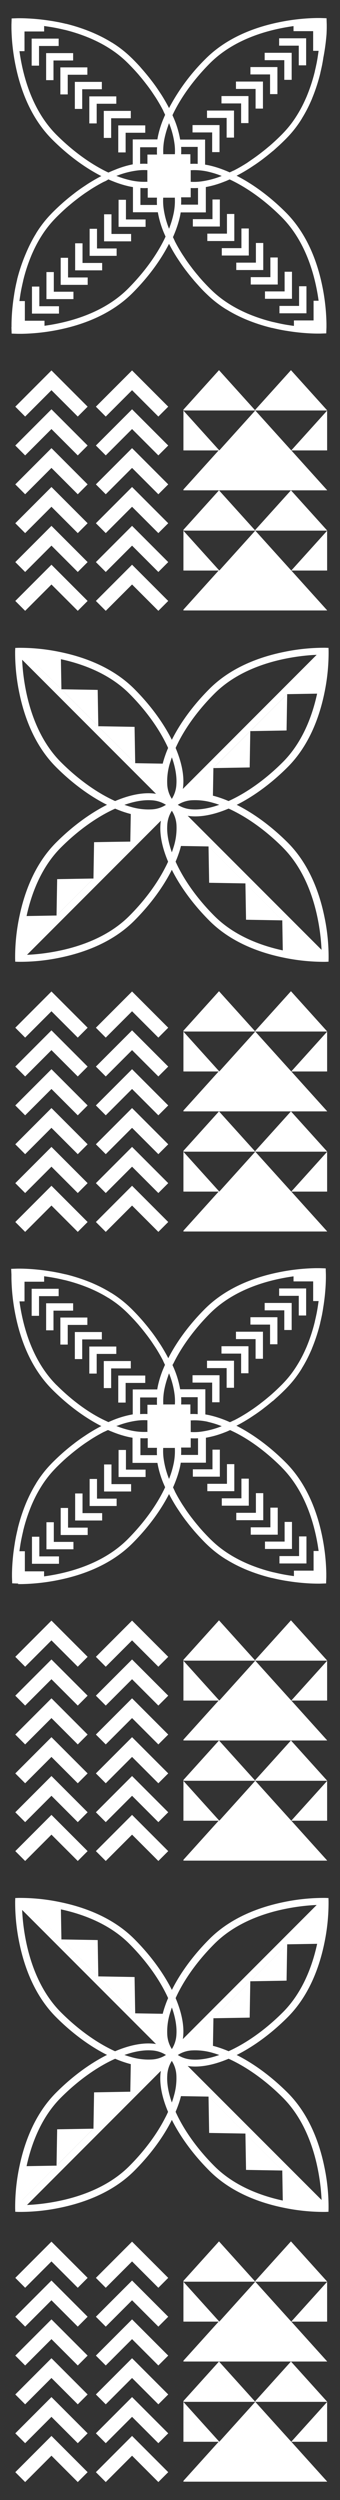 <svg id="Layer_1" data-name="Layer 1" xmlns="http://www.w3.org/2000/svg" viewBox="0 0 269.67 1979.1">
  <rect x="0" y="0" width="269.67" height="1979.1" fill="#333333" stroke="none"/>
  <defs>
    <style>
      .cls-1 {
        fill: #FFFFFF;
      }
    </style>
  </defs>
  <g>
    <polygon class="cls-1" points="76.06 1803.22 83.87 1811.04 104.74 1790.18 125.6 1811.04 133.42 1803.22 104.74 1774.55 76.06 1803.22"/>
    <polygon class="cls-1" points="76.06 1833.98 83.88 1841.8 104.74 1820.94 125.6 1841.8 133.42 1833.98 104.74 1805.31 76.06 1833.98"/>
    <polygon class="cls-1" points="76.06 1864.75 83.88 1872.56 104.74 1851.7 125.6 1872.56 133.42 1864.75 104.74 1836.07 76.06 1864.75"/>
    <polygon class="cls-1" points="76.06 1895.51 83.88 1903.32 104.74 1882.46 125.6 1903.32 133.42 1895.51 104.74 1866.83 76.06 1895.51"/>
    <polygon class="cls-1" points="76.06 1926.27 83.88 1934.08 104.74 1913.22 125.6 1934.08 133.42 1926.27 104.74 1897.59 76.06 1926.27"/>
    <polygon class="cls-1" points="12.14 1803.22 19.95 1811.04 40.81 1790.18 61.68 1811.04 69.5 1803.22 40.81 1774.55 12.14 1803.22"/>
    <polygon class="cls-1" points="12.14 1833.98 19.95 1841.8 40.81 1820.94 61.68 1841.8 69.49 1833.98 40.81 1805.31 12.14 1833.98"/>
    <polygon class="cls-1" points="12.14 1864.75 19.95 1872.56 40.82 1851.7 61.68 1872.56 69.49 1864.75 40.82 1836.07 12.14 1864.75"/>
    <polygon class="cls-1" points="12.14 1895.51 19.95 1903.32 40.81 1882.46 61.68 1903.32 69.49 1895.51 40.81 1866.83 12.14 1895.51"/>
    <polygon class="cls-1" points="12.14 1926.27 19.95 1934.08 40.81 1913.22 61.68 1934.08 69.49 1926.27 40.81 1897.59 12.14 1926.27"/>
    <polygon class="cls-1" points="76.06 1957.03 83.88 1964.85 104.74 1943.98 125.6 1964.85 133.42 1957.03 104.74 1928.35 76.06 1957.03"/>
    <polygon class="cls-1" points="12.14 1957.03 19.95 1964.85 40.81 1943.98 61.68 1964.85 69.49 1957.03 40.81 1928.35 12.14 1957.03"/>
    <polygon class="cls-1" points="173.96 1837.84 173.7 1837.54 173.68 1837.57 159.54 1821.91 145.49 1806.34 145.49 1837.85 173.42 1837.85 159.3 1853.49 145.49 1868.79 145.49 1869.44 173.7 1869.44 202.47 1869.44 230.77 1869.44 259.45 1869.44 259.45 1869.32 245.17 1853.49 231.06 1837.85 259.45 1837.85 259.45 1806.35 245.41 1821.91 231.03 1837.84 230.77 1837.54 230.75 1837.57 216.61 1821.91 202.47 1806.24 188.33 1821.91 173.96 1837.84"/>
    <polygon class="cls-1" points="230.77 1774.34 216.37 1790.29 202.47 1805.69 202.47 1806.22 188.1 1790.29 173.7 1774.34 159.3 1790.29 145.49 1805.59 145.49 1806.24 173.7 1806.24 202.47 1806.24 230.77 1806.24 259.45 1806.24 259.45 1806.11 245.17 1790.29 230.77 1774.34"/>
    <polygon class="cls-1" points="173.96 1932.94 173.7 1932.65 173.68 1932.67 159.54 1917.02 145.49 1901.44 145.49 1932.96 173.42 1932.96 159.3 1948.6 145.49 1963.9 145.49 1964.55 173.7 1964.55 202.47 1964.55 230.77 1964.55 259.45 1964.55 259.45 1964.42 245.17 1948.6 231.06 1932.96 259.45 1932.96 259.45 1901.45 245.41 1917.02 231.03 1932.94 230.77 1932.65 230.75 1932.67 216.61 1917.02 202.47 1901.35 188.33 1917.02 173.96 1932.94"/>
    <polygon class="cls-1" points="202.47 1900.79 202.47 1901.32 188.1 1885.39 173.7 1869.44 159.3 1885.39 145.49 1900.69 145.49 1901.35 173.7 1901.35 202.47 1901.35 230.77 1901.35 259.45 1901.35 259.45 1901.22 245.17 1885.39 230.77 1869.44 216.37 1885.39 202.47 1900.79"/>
    <polygon class="cls-1" points="198.52 1568.42 212.9 1568.18 227.29 1567.93 227.53 1553.55 227.78 1539.16 213.15 1553.79 198.52 1568.42"/>
    <polygon class="cls-1" points="169.26 1597.68 183.64 1597.44 198.03 1597.19 198.27 1582.81 198.52 1568.42 183.89 1583.05 169.26 1597.68"/>
    <polygon class="cls-1" points="74.11 1685.11 59.72 1685.36 45.34 1685.6 45.09 1699.99 44.85 1714.37 59.48 1699.74 74.11 1685.11"/>
    <path class="cls-1" d="M228.15,1656.66c-13.05-13-27.07-23.2-40.44-29.88.28-.13.57-.27.86-.43,13.11-6.71,26.82-16.71,39.58-29.48,17.31-17.33,25.35-40.28,29.14-58.81a156.19,156.19,0,0,0,3.3-33l-.07-2.54-2.56-.09a157.49,157.49,0,0,0-32.94,3.31c-18.53,3.8-41.48,11.83-58.81,29.14-13,13-23.2,27-29.89,40.41-.15-.27-.27-.56-.42-.83-6.71-13.11-16.72-26.83-29.48-39.58-17.34-17.32-40.28-25.34-58.83-29.14a155.25,155.25,0,0,0-32.93-3.3l-2.54.08-.09,2.55a157,157,0,0,0,3.3,32.93c3.79,18.55,11.83,41.48,29.15,58.82,13,13,27.06,23.21,40.43,29.9-.28.12-.58.27-.86.42-13.1,6.7-26.82,16.71-39.57,29.47-17.32,17.34-25.34,40.28-29.15,58.82a156.19,156.19,0,0,0-3.3,32.93l.09,2.55,2.54.08a155,155,0,0,0,32.94-3.29c18.54-3.81,41.48-11.83,58.82-29.15,13-13,23.2-27,29.9-40.41.14.27.27.56.41.83,6.71,13.11,16.72,26.83,29.48,39.58,17.34,17.32,40.27,25.36,58.81,29.14a156.72,156.72,0,0,0,32.94,3.31l2.56-.09.07-2.54a154.24,154.24,0,0,0-3.31-32.94C253.5,1696.94,245.47,1674,228.15,1656.66Zm26.9-144.77h0l-12.64,12.64-14.63,14.63,14.38-.24,9.39-.16c-3.79,17.6-11.59,38.62-27.25,54.26-14,14-29.12,24.51-43,30.78-1.88-.83-3.74-1.53-5.58-2.19-2.32-.82-4.58-1.52-6.82-2.08l.13-7.46.25-14.39-20.4,20.39h0l106.19-106.18Zm-81.13,114.89h0c-7.85,2.77-15.1,4-21.16,3.63a23.42,23.42,0,0,1-11.53-3.49h0a1.15,1.15,0,0,1-.2-.14,22.76,22.76,0,0,1,11.75-3.65,49.26,49.26,0,0,1,16.06,2C170.48,1625.6,172.19,1626.15,173.92,1626.78ZM141.57,1577c6.42-12.54,16.11-25.83,28.5-38.22,16.17-16.2,38.1-24,56.05-27.64a163,163,0,0,1,22.61-3l2.45-.12L145,1614.22a33.44,33.44,0,0,0,.38-3.53c.52-8.58-1.67-18.48-6.1-28.94C140,1580.2,140.75,1578.59,141.57,1577Zm-5.25,12.15s0,0,0,0c2.78,7.87,4,15.12,3.62,21.17a23.38,23.38,0,0,1-3.48,11.53,1.18,1.18,0,0,1-.17.22,23.23,23.23,0,0,1-3.64-11.74,49,49,0,0,1,2-16.07C135.15,1592.6,135.7,1590.89,136.32,1589.15ZM21.43,1508l12.65,12.64,14.63,14.63-.25-14.38-.16-9.4c17.62,3.8,38.62,11.59,54.27,27.26,14,14,24.5,29.14,30.78,43q-1.24,2.82-2.2,5.59c-.83,2.32-1.52,4.58-2.09,6.82l-7.44-.12-14.39-.24,20.39,20.39h0L21.43,1508Zm110.21,118.74a22.93,22.93,0,0,1-11.74,3.63,48.9,48.9,0,0,1-16.06-2c-1.69-.45-3.4-1-5.14-1.62,0,0,0,0,0,0,7.87-2.77,15.11-4,21.17-3.62a23.35,23.35,0,0,1,11.53,3.48h0A1.73,1.73,0,0,1,131.64,1626.77ZM48.33,1593c-16.19-16.18-24-38.1-27.65-56a164.7,164.7,0,0,1-3-22.61c-.05-.88-.09-1.68-.12-2.45l106.17,106.16a33.13,33.13,0,0,0-3.53-.39c-8.59-.52-18.46,1.67-28.93,6.12-1.57-.72-3.17-1.48-4.77-2.31C74,1615.09,60.72,1605.4,48.33,1593ZM17.58,1741.64,30.22,1729l14.63-14.63-14.39.25-9.39.16c3.8-17.61,11.59-38.62,27.26-54.26,14-14,29.13-24.52,43-30.77,1.89.81,3.74,1.53,5.58,2.18,2.33.81,4.59,1.51,6.82,2.09l-.13,7.45-.25,14.38L89,1656.1l-14.38.25-.25,14.38-.24,14.38,14.63-14.63,14.62-14.62h0l-85.78,85.78ZM131,1676.54c-6.39,12.53-16.08,25.82-28.46,38.21-16.18,16.2-38.11,24-56.06,27.64a160.26,160.26,0,0,1-22.6,3l-2.47.13h0l106.18-106.19h0a31.41,31.41,0,0,0-.39,3.54c-.52,8.59,1.67,18.46,6.1,28.92C132.63,1673.35,131.85,1674.94,131,1676.54Zm5.27-12.19c-2.77-7.87-4-15.12-3.62-21.17a23.15,23.15,0,0,1,3.48-11.53h0a.66.66,0,0,1,.15-.19,23.06,23.06,0,0,1,3.63,11.73,49.5,49.5,0,0,1-2,16.06C137.47,1660.91,136.93,1662.61,136.3,1664.35Zm114.9,81.16-12.65-12.65-14.63-14.63.24,14.39.16,9.39c-17.6-3.79-38.62-11.61-54.25-27.26-14-14-24.52-29.13-30.77-43,.81-1.87,1.53-3.74,2.18-5.58a67.79,67.79,0,0,0,2.07-6.83l7.46.13,14.38.24,85.81,85.81ZM148.86,1635.45h0a33.9,33.9,0,0,0,3.54.4c8.59.51,18.46-1.68,28.92-6.11q2.37,1.07,4.77,2.3c12.52,6.4,25.83,16.08,38.21,28.47,16.2,16.17,24,38.1,27.64,56a162.89,162.89,0,0,1,3,22.62q.08,1.3.12,2.43h0Z"/>
    <polygon class="cls-1" points="194.66 1688.97 194.9 1703.36 195.15 1717.74 209.53 1717.99 223.92 1718.23 209.29 1703.6 194.66 1688.97"/>
    <polygon class="cls-1" points="165.4 1659.71 165.64 1674.1 165.89 1688.48 180.27 1688.73 194.66 1688.97 180.03 1674.34 165.4 1659.71"/>
    <polygon class="cls-1" points="77.97 1564.56 77.72 1550.18 77.48 1535.79 63.09 1535.55 48.71 1535.3 63.34 1549.93 77.97 1564.56"/>
    <polygon class="cls-1" points="107.23 1593.82 106.98 1579.44 106.73 1565.05 92.35 1564.81 77.97 1564.56 92.6 1579.19 107.23 1593.82"/>
    <polygon class="cls-1" points="104.74 1282.91 76.06 1311.58 83.87 1319.4 104.74 1298.54 125.6 1319.4 133.42 1311.58 104.74 1282.91"/>
    <polygon class="cls-1" points="104.74 1313.67 76.06 1342.34 83.88 1350.16 104.74 1329.3 125.6 1350.16 133.42 1342.34 104.74 1313.67"/>
    <polygon class="cls-1" points="104.74 1344.43 76.06 1373.11 83.88 1380.92 104.74 1360.06 125.6 1380.92 133.42 1373.11 104.74 1344.43"/>
    <polygon class="cls-1" points="104.74 1375.19 76.06 1403.86 83.88 1411.68 104.74 1390.82 125.6 1411.68 133.42 1403.86 104.74 1375.19"/>
    <polygon class="cls-1" points="104.74 1405.95 76.06 1434.63 83.88 1442.44 104.74 1421.58 125.6 1442.44 133.42 1434.63 104.74 1405.95"/>
    <polygon class="cls-1" points="40.81 1282.91 12.14 1311.58 19.95 1319.4 40.81 1298.54 61.68 1319.4 69.5 1311.58 40.81 1282.91"/>
    <polygon class="cls-1" points="40.81 1313.67 12.14 1342.34 19.95 1350.16 40.81 1329.3 61.68 1350.16 69.49 1342.34 40.81 1313.67"/>
    <polygon class="cls-1" points="40.82 1344.43 12.14 1373.11 19.95 1380.92 40.82 1360.06 61.68 1380.92 69.49 1373.11 40.82 1344.43"/>
    <polygon class="cls-1" points="40.81 1375.19 12.14 1403.87 19.95 1411.68 40.81 1390.82 61.68 1411.68 69.49 1403.87 40.81 1375.19"/>
    <polygon class="cls-1" points="40.81 1405.95 12.14 1434.63 19.95 1442.44 40.81 1421.58 61.68 1442.44 69.49 1434.63 40.81 1405.95"/>
    <polygon class="cls-1" points="76.06 1465.39 83.88 1473.2 104.74 1452.34 125.6 1473.2 133.42 1465.39 104.74 1436.71 76.06 1465.39"/>
    <polygon class="cls-1" points="12.14 1465.39 19.95 1473.2 40.81 1452.34 61.68 1473.2 69.49 1465.39 40.81 1436.71 12.14 1465.39"/>
    <polygon class="cls-1" points="173.96 1346.2 173.7 1345.9 173.68 1345.92 159.54 1330.27 145.49 1314.7 145.49 1346.21 173.42 1346.21 159.3 1361.85 145.49 1377.15 145.49 1377.8 173.7 1377.8 202.47 1377.8 230.77 1377.8 259.45 1377.8 259.45 1377.67 245.17 1361.85 231.06 1346.21 259.45 1346.21 259.45 1314.71 245.41 1330.27 231.03 1346.2 230.77 1345.9 230.75 1345.92 216.61 1330.27 202.47 1314.6 188.33 1330.27 173.96 1346.2"/>
    <polygon class="cls-1" points="259.45 1314.6 259.45 1314.47 245.17 1298.65 230.77 1282.7 216.37 1298.65 202.47 1314.05 202.47 1314.58 188.1 1298.65 173.7 1282.7 159.3 1298.65 145.49 1313.95 145.49 1314.6 173.7 1314.6 202.47 1314.6 230.77 1314.6 259.45 1314.6"/>
    <polygon class="cls-1" points="173.96 1441.3 173.7 1441.01 173.68 1441.03 159.54 1425.38 145.49 1409.8 145.49 1441.32 173.42 1441.32 159.3 1456.96 145.49 1472.26 145.49 1472.91 173.7 1472.91 202.47 1472.91 230.77 1472.91 259.45 1472.91 259.45 1472.78 245.17 1456.96 231.06 1441.32 259.45 1441.32 259.45 1409.81 245.41 1425.38 231.03 1441.3 230.77 1441.01 230.75 1441.03 216.61 1425.38 202.47 1409.7 188.33 1425.38 173.96 1441.3"/>
    <polygon class="cls-1" points="202.47 1409.15 202.47 1409.68 188.1 1393.76 173.7 1377.8 159.3 1393.76 145.49 1409.05 145.49 1409.7 173.7 1409.7 202.47 1409.7 230.77 1409.7 259.45 1409.7 259.45 1409.58 245.17 1393.76 230.77 1377.8 216.37 1393.76 202.47 1409.15"/>
    <polygon class="cls-1" points="125.81 1097.25 125.81 1097.25 125.81 1097.24 125.81 1097.25"/>
    <path class="cls-1" d="M242.38,1079h0Z"/>
    <polygon class="cls-1" points="214.2 1064.15 220.03 1064.15 220.03 1042.74 198.63 1042.74 198.63 1048.58 214.2 1048.58 214.2 1064.15"/>
    <polygon class="cls-1" points="202.72 1075.63 208.55 1075.63 208.55 1054.22 187.15 1054.22 187.15 1060.06 202.72 1060.06 202.72 1075.63"/>
    <polygon class="cls-1" points="191.24 1087.11 197.07 1087.11 197.07 1065.71 175.67 1065.7 175.67 1071.54 191.24 1071.54 191.24 1087.11"/>
    <polygon class="cls-1" points="179.76 1098.59 185.59 1098.59 185.59 1077.18 164.19 1077.18 164.19 1083.02 179.76 1083.02 179.76 1098.59"/>
    <polygon class="cls-1" points="168.28 1110.07 174.11 1110.07 174.11 1088.66 152.71 1088.66 152.71 1094.5 168.28 1094.5 168.28 1110.07"/>
    <polygon class="cls-1" points="236.97 1041.38 242.81 1041.38 242.81 1019.97 221.4 1019.97 221.4 1025.81 236.97 1025.81 236.97 1041.38"/>
    <polygon class="cls-1" points="225.49 1052.86 231.33 1052.86 231.33 1031.45 209.92 1031.45 209.92 1037.29 225.49 1037.29 225.49 1052.86"/>
    <polygon class="cls-1" points="25.78 1178.84 25.78 1178.83 25.79 1178.83 25.78 1178.84"/>
    <path class="cls-1" d="M143.65,1146.14h0Z"/>
    <polygon class="cls-1" points="116.85 1119.36 116.86 1119.36 116.86 1119.36 116.85 1119.36"/>
    <polygon class="cls-1" points="25.74 1178.91 25.78 1178.84 25.78 1178.84 25.74 1178.91"/>
    <path class="cls-1" d="M20.22,1190.35v0h0Z"/>
    <polygon class="cls-1" points="69.54 1215.14 69.54 1209.31 53.97 1209.31 53.97 1193.74 48.13 1193.74 48.13 1215.14 69.54 1215.14"/>
    <polygon class="cls-1" points="81.02 1203.66 81.02 1197.83 65.45 1197.83 65.45 1182.26 59.61 1182.26 59.61 1203.66 81.02 1203.66"/>
    <polygon class="cls-1" points="92.5 1186.35 76.93 1186.35 76.93 1170.78 71.09 1170.78 71.09 1192.18 92.5 1192.18 92.5 1186.35"/>
    <polygon class="cls-1" points="103.98 1180.7 103.98 1174.87 88.41 1174.87 88.41 1159.3 82.57 1159.3 82.57 1180.7 103.98 1180.7"/>
    <polygon class="cls-1" points="115.46 1163.39 99.89 1163.39 99.89 1147.82 94.05 1147.82 94.05 1169.22 115.46 1169.22 115.46 1163.39"/>
    <polygon class="cls-1" points="46.77 1232.08 31.2 1232.08 31.19 1216.51 25.36 1216.51 25.36 1237.92 46.77 1237.92 46.77 1232.08"/>
    <polygon class="cls-1" points="58.25 1220.6 42.67 1220.6 42.67 1205.03 36.84 1205.03 36.84 1226.44 58.25 1226.44 58.25 1220.6"/>
    <path class="cls-1" d="M14.18,1254c.33,0,1.4,0,3.07,0a162,162,0,0,0,29.37-3.29h0c18.3-3.73,41.06-11.63,58.44-29,12.54-12.56,22.36-26,29-39,1.1,2.14,2.29,4.31,3.57,6.48.85,1.44,1.73,2.89,2.67,4.35v0l2.93,4.4v0c1.37,2,2.82,4,4.34,6l0,0,.34.41c1.71,2.27,3.51,4.49,5.4,6.7l.33.42,0,0,0,0,1.82,2.08,1.6,1.78h0q2.85,3.13,5.92,6.21l.28.28,0,0,1.61,1.54h0a88.25,88.25,0,0,0,8,6.71l0,0,.18.13h0c2,1.51,4.15,2.93,6.26,4.24l.11.07.08,0c1.4.87,2.81,1.7,4.25,2.49,3.16,1.76,6.34,3.31,9.54,4.72h0c.64.3,1.3.57,1.92.83a140.05,140.05,0,0,0,20.29,6.6l.14,0h.1c1.89.46,3.72.87,5.51,1.24h0l.69.14h.06l.54.11h0c1.48.29,2.95.55,4.39.79h.12a166.64,166.64,0,0,0,19.07,2.06c2.37.11,4.26.14,5.58.15h2l4.94-.16.07-2.31.09-2.61v0c0-.29,0-1.33,0-3a161.61,161.61,0,0,0-3.29-29.49h0c-3.73-18.29-11.63-41.05-29-58.43-12.56-12.54-26-22.37-39-29,2.14-1.09,4.33-2.27,6.51-3.58h0c1.44-.85,2.88-1.72,4.34-2.66l0,0,4.42-2.94h0c2-1.37,4-2.81,6-4.34h0l.42-.35c2.27-1.71,4.49-3.51,6.72-5.39l.42-.33.06,0,.06,0c.65-.59,1.34-1.18,2-1.81l1.78-1.59h0c2.11-1.91,4.17-3.89,6.21-5.94l.28-.28h0l0,0,1.53-1.6h0a87.47,87.47,0,0,0,6.72-8l0,0,.14-.21c1.5-2,2.92-4.14,4.23-6.26l.06-.09,0-.09c.87-1.4,1.71-2.81,2.5-4.25,1.77-3.16,3.31-6.36,4.71-9.54h0v0h0c.27-.59.56-1.23.82-1.91h0l0-.06h0a138.36,138.36,0,0,0,6.57-20.23l0-.11v-.09c.47-1.9.87-3.74,1.25-5.55h0l.15-.71v0h0a2.42,2.42,0,0,1,.09-.38v-.08l0-.06c.29-1.51.54-3,.77-4.43h0v-.12a164,164,0,0,0,2.06-19.06c.11-2.37.15-4.26.15-5.58,0-.66,0-1.17,0-1.53V1009l-.16-4.93-4.92-.16h0c-.29,0-1.32,0-3,0a160.8,160.8,0,0,0-29.48,3.3c-18.31,3.71-41.07,11.62-58.45,29-12.53,12.56-22.35,26-29,39-1.1-2.15-2.29-4.32-3.58-6.49-.84-1.43-1.72-2.88-2.66-4.34v0l-2.93-4.4,0,0c-1.37-2-2.81-4-4.34-6l0,0-.34-.41c-1.7-2.27-3.51-4.49-5.39-6.7l-.34-.42,0,0,0,0c-.59-.68-1.19-1.38-1.82-2.08l-1.59-1.78h0q-2.85-3.14-5.93-6.21l-.28-.28h0l-1.62-1.55h0a89.64,89.64,0,0,0-8-6.71l0,0-.18-.13h0c-2-1.51-4.15-2.93-6.26-4.24l-.09-.06-.09,0q-2.1-1.32-4.26-2.5c-3.15-1.76-6.34-3.31-9.53-4.71h0c-.64-.3-1.3-.57-1.92-.83h0a139.27,139.27,0,0,0-20.29-6.6l-.12,0h-.09c-1.9-.46-3.74-.86-5.54-1.24h0l-.69-.14h-.06l-.53-.11h-.05c-1.48-.29-2.94-.56-4.37-.79h-.13a166.74,166.74,0,0,0-19.06-2.06c-2.37-.11-4.27-.15-5.58-.15h-2l-4.94.16L9.08,1009v0c0,.29,0,1.32,0,3a161.7,161.7,0,0,0,3.29,29.49h0c3.73,18.29,11.64,41,29,58.43,12.56,12.54,26,22.37,39,29-2.15,1.1-4.32,2.29-6.49,3.57-1.43.85-2.88,1.73-4.35,2.67l0,0-4.37,2.91,0,0c-2,1.38-4,2.82-6,4.34l0,0-.4.34c-2.27,1.7-4.49,3.51-6.71,5.4l-.42.33,0,0,0,0-2.08,1.82-1.78,1.6h0q-3.12,2.85-6.2,5.92l-.28.28,0,0,0,0-1.52,1.6h0a86.64,86.64,0,0,0-6.71,8l0,0-.13.19c-1.51,2-2.93,4.13-4.24,6.25l-.07.11,0,.08q-1.31,2.1-2.49,4.24c-1.75,3.16-3.3,6.34-4.71,9.54h0v0l0,0h0c-.29.65-.56,1.3-.82,1.92a138.84,138.84,0,0,0-6.6,20.29l0,.11,0,.1c-.46,1.9-.87,3.74-1.25,5.54v0c-.05.23-.09.47-.14.7v0c0,.09-.06.28-.11.55h0v0h0c-.28,1.48-.55,3-.78,4.38v.14a164,164,0,0,0-2.06,19.06c-.11,2.37-.15,4.26-.15,5.58,0,.66,0,1.17,0,1.52v.41h0v0l.17,5,4.93.16Zm119.9-83.21-.27-.67a68.28,68.28,0,0,1-4.06-15.59v0a44,44,0,0,1-.32-8h0v-.19h0s0-.09,0-.13h9.12v-.25h.09c0,.18,0,.37.05.56v0a48.64,48.64,0,0,1-1.18,13.14,73.69,73.69,0,0,1-2.47,8.56C134.75,1169,134.42,1169.88,134.08,1170.74Zm89.26-9.27c16.33,16.34,24,38.17,27.62,55.93h0c.75,3.65,1.32,7.12,1.76,10.34h-4v15.57H233.13v4.32c-1.59-.22-3.21-.45-4.91-.73h0l-.05,0h0c-1.41-.23-2.86-.49-4.34-.78h0l-.54-.1h0l-.68-.14c-1.81-.38-3.63-.78-5.5-1.24l-.14,0h-.06a133.12,133.12,0,0,1-19.45-6.33h0c-.61-.25-1.22-.51-1.77-.76h0l0,0c-3.1-1.36-6.16-2.85-9.18-4.53h0c-1.4-.77-2.78-1.58-4.16-2.45l-.11-.06,0,0c-2-1.24-4-2.58-5.9-4l0,0-.14-.09a81.26,81.26,0,0,1-7.55-6.32l-1.57-1.49-.26-.26q-3-3-5.76-6l-1.58-1.77c-.58-.64-1.15-1.3-1.73-2l-.31-.39,0,0,0,0c-1.87-2.19-3.64-4.38-5.31-6.59l0,0-.33-.4q-2.19-2.88-4.17-5.74l-2.87-4.32c-.9-1.4-1.74-2.79-2.57-4.19-1.25-2.12-2.42-4.24-3.49-6.34v0l0,0-.12-.24,0-.08,0-.08c-.21-.42-.41-.81-.58-1.19v0l0,0c-.26-.54-.51-1.07-.76-1.61.42-.93.82-1.86,1.19-2.78h0c.17-.36.29-.7.4-1,.48-1.19.92-2.37,1.33-3.51v0l0,0,0,0a78.61,78.61,0,0,0,2.64-9.12h0c.23-1.06.41-2.11.58-3.15h19.93v-19.76a74.77,74.77,0,0,0,14.08-3.91h0l2.42-.94,0,0h0c.88-.38,1.79-.79,2.69-1.2.54.25,1.07.49,1.61.76h0C196.76,1138.77,210.53,1148.68,223.34,1161.47Zm-72.06-42.09h0l-.27,0v-7.63h-7.34v0h0a46.11,46.11,0,0,0,0-5.75H156.8v13.44A46.34,46.34,0,0,0,151.28,1119.38Zm13.44,6.1a75.68,75.68,0,0,1,8.55,2.48c.88.32,1.74.65,2.6,1l-.66.25a67.77,67.77,0,0,1-15.59,4.06h0a42.21,42.21,0,0,1-8,.32h-.34v-9.11H151v-.1h.16l.42,0A48.62,48.62,0,0,1,164.72,1125.48Zm-21.07,20.67c0-.1,0-.19,0-.29h7.61v-7.35h.06a44.27,44.27,0,0,0,5.75,0v13.2H143.61A46.16,46.16,0,0,0,143.65,1146.15Zm-6.1-66.89v0c6.37-13,16.26-26.75,29-39.56,16.34-16.33,38.17-24,55.94-27.61h0c3.65-.75,7.11-1.32,10.33-1.76v4h15.57v15.57h4.32c-.22,1.58-.45,3.19-.73,4.89l0,0v.06c-.22,1.43-.48,2.89-.76,4.36h0c0,.16-.08.34-.12.56h0c0,.23-.09.45-.13.68-.38,1.8-.78,3.63-1.24,5.5l0,.1v.06a133.18,133.18,0,0,1-6.33,19.49l0,0v0c-.21.55-.47,1.13-.74,1.72l0,0c-1.36,3.1-2.84,6.17-4.52,9.16v0c-.77,1.4-1.59,2.78-2.45,4.17l-.06.1,0,0c-1.24,2-2.58,4-4,5.93l0,0-.09.13a83.27,83.27,0,0,1-6.32,7.54h0l-1.51,1.58-.26.25c-2,2-4,3.93-6,5.75h0l-1.78,1.6-2,1.74-.39.31,0,0,0,0c-2.21,1.87-4.4,3.64-6.61,5.3l0,0-.39.33c-1.93,1.47-3.84,2.85-5.75,4.18l-4.32,2.87c-1.4.89-2.79,1.74-4.19,2.56l0,0c-2.09,1.25-4.21,2.4-6.32,3.47h0l-.28.13-.08,0-.08,0-1.23.62c-.56.27-1.1.51-1.64.76-.92-.41-1.85-.82-2.73-1.19h0c-.38-.17-.72-.3-1-.4h0c-1.19-.49-2.37-.92-3.51-1.33h0a83.55,83.55,0,0,0-9.13-2.64h0c-1.06-.23-2.11-.41-3.15-.59v-19.92H142.88a75.07,75.07,0,0,0-3.91-14.09h0c-.31-.81-.63-1.63-1-2.44h0c-.38-.91-.8-1.83-1.21-2.75C137,1080.33,137.28,1079.8,137.55,1079.26Zm-3.47,7.88c.09.23.19.45.27.68h0a67.77,67.77,0,0,1,4.06,15.59h0a42.31,42.31,0,0,1,.32,8v.19h0s0,.09,0,.14H129.6l0,.24h-.1a1,1,0,0,0,0-.17l0-.4h0a48.57,48.57,0,0,1,1.19-13.14h0a73.69,73.69,0,0,1,2.47-8.56C133.42,1088.86,133.75,1088,134.08,1087.14Zm-89.25,9.28c-16.34-16.34-24-38.17-27.63-55.93h0c-.75-3.65-1.32-7.12-1.76-10.34h4v-15.57H35v-4.32c1.58.22,3.2.45,4.91.73h0l.06,0h0q2.12.35,4.35.78h0l.52.1h0l.68.14c1.82.38,3.64.78,5.51,1.24l.11,0h.06a134.25,134.25,0,0,1,19.47,6.34h0c.62.25,1.23.5,1.77.76h0c3.09,1.36,6.15,2.85,9.17,4.52h0c1.4.77,2.78,1.58,4.17,2.45l.09,0,0,0c2,1.24,4,2.59,5.91,4l0,0,.14.09a84.24,84.24,0,0,1,7.55,6.32l1.56,1.49.26.26c2,2,3.91,4,5.76,6l1.58,1.77c.58.64,1.15,1.3,1.74,2l.31.39,0,0,0,0c1.87,2.19,3.64,4.38,5.3,6.59l0,0,.32.39c1.47,1.93,2.85,3.84,4.17,5.75l2.88,4.32q1.34,2.09,2.56,4.19c1.26,2.12,2.42,4.24,3.49,6.33v0l0,0,.12.26,0,.08,0,.07c.21.42.4.8.58,1.19v0l0,0c.27.53.51,1.06.76,1.6-.4.88-.79,1.76-1.16,2.66h0c-.18.4-.32.77-.43,1-.49,1.19-.92,2.36-1.33,3.5v0a77.29,77.29,0,0,0-2.63,9.15c-.23,1.06-.42,2.1-.59,3.14H105.28v19.75a75.8,75.8,0,0,0-14.08,3.92h0c-.81.31-1.63.63-2.45,1h0c-.92.38-1.84.78-2.76,1.19-.53-.24-1.06-.48-1.58-.75h0C71.41,1119.11,57.64,1109.21,44.83,1096.42ZM93,1128.67a68.15,68.15,0,0,1,15.59-4.06h0a44,44,0,0,1,8-.32h0c.11,0,.21,0,.32,0v9.12h.25v.1H117l-.41,0a49.08,49.08,0,0,1-13.14-1.19,74.12,74.12,0,0,1-8.55-2.47c-.88-.32-1.74-.65-2.61-1l.68-.27Zm23.92,9.84h0l.25,0v7.62h7.34v.05h0a48.12,48.12,0,0,0,0,5.75H111.37v-13.44A46.16,46.16,0,0,0,116.88,1138.51Zm7.63-26.78v0l0,.32h-7.61v7.34h-.06a48,48,0,0,0-5.74.05v-13.18h13.44A48.24,48.24,0,0,0,124.51,1111.73ZM16.13,1223.08v-.1q.34-2.13.78-4.35v0c0-.09.06-.27.11-.54h0c.05-.23.09-.46.14-.68.38-1.81.78-3.63,1.23-5.5l0-.1v-.06a132.06,132.06,0,0,1,6.34-19.49l0,0v0c.25-.61.5-1.22.75-1.77l0,0v0c1.36-3.1,2.85-6.16,4.53-9.17v0c.77-1.39,1.58-2.77,2.44-4.16l.08-.12v0c1.24-2,2.58-4,4-5.89l0,0,.1-.14a81.26,81.26,0,0,1,6.32-7.55l1.5-1.57.25-.26q3-3,6-5.76l1.76-1.58,2-1.73.4-.31,0,0,0,0c2.19-1.87,4.38-3.64,6.59-5.31l0,0,.4-.33c1.92-1.47,3.83-2.85,5.74-4.17l4.33-2.88c1.4-.9,2.79-1.74,4.18-2.57,2.13-1.25,4.25-2.41,6.34-3.49l0,0,.26-.13.07,0,.08,0c.41-.21.8-.4,1.19-.58h0l0,0c.55-.27,1.08-.51,1.62-.76.89.39,1.77.79,2.66,1.15h0l0,0,.07,0h0l.94.39h0c1.2.49,2.37.92,3.51,1.33h0a80.28,80.28,0,0,0,9.13,2.65h0c1.06.23,2.1.41,3.14.59v19.92h19.75a75.9,75.9,0,0,0,3.92,14.09h0c.31.81.63,1.63,1,2.44h0c.37.91.79,1.82,1.2,2.74-.25.53-.49,1.06-.76,1.6l0,.05,0,0c-6.35,13-16.25,26.75-29,39.56-16.34,16.33-38.17,24-55.93,27.62h0c-3.66.74-7.12,1.31-10.34,1.75v-4H19.71V1228H15.4C15.61,1226.41,15.85,1224.78,16.13,1223.08Z"/>
    <polygon class="cls-1" points="183.98 1237.25 183.97 1237.24 183.96 1237.24 183.98 1237.25"/>
    <path class="cls-1" d="M195.48,1242.8h0Z"/>
    <polygon class="cls-1" points="198.88 1214.9 220.28 1214.89 220.28 1193.49 214.45 1193.49 214.45 1209.06 198.88 1209.06 198.88 1214.9"/>
    <polygon class="cls-1" points="187.4 1203.41 208.8 1203.41 208.8 1182.01 202.97 1182.01 202.97 1197.58 187.4 1197.58 187.4 1203.41"/>
    <polygon class="cls-1" points="175.92 1191.93 197.32 1191.93 197.32 1170.53 191.49 1170.53 191.49 1186.1 175.92 1186.1 175.92 1191.93"/>
    <polygon class="cls-1" points="180.01 1174.62 164.44 1174.62 164.44 1180.45 185.84 1180.45 185.84 1159.05 180.01 1159.05 180.01 1174.62"/>
    <polygon class="cls-1" points="174.36 1147.57 168.53 1147.57 168.53 1163.14 152.96 1163.14 152.96 1168.97 174.36 1168.97 174.36 1147.57"/>
    <polygon class="cls-1" points="221.65 1237.67 243.06 1237.67 243.06 1216.26 237.22 1216.26 237.22 1231.83 221.65 1231.83 221.65 1237.67"/>
    <polygon class="cls-1" points="210.17 1226.19 231.57 1226.19 231.57 1204.78 225.74 1204.78 225.74 1220.35 210.17 1220.35 210.17 1226.19"/>
    <polygon class="cls-1" points="102.4 1137.23 102.39 1137.23 102.39 1137.23 102.4 1137.23"/>
    <polygon class="cls-1" points="84.19 1020.64 84.19 1020.64 84.2 1020.65 84.19 1020.64"/>
    <polygon class="cls-1" points="69.29 1042.99 47.88 1042.99 47.88 1064.4 53.72 1064.4 53.72 1048.83 69.29 1048.83 69.29 1042.99"/>
    <polygon class="cls-1" points="80.77 1054.47 59.36 1054.47 59.36 1075.88 65.2 1075.88 65.2 1060.31 80.77 1060.31 80.77 1054.47"/>
    <polygon class="cls-1" points="92.25 1065.95 70.84 1065.95 70.84 1087.36 76.68 1087.36 76.68 1071.79 92.25 1071.79 92.25 1065.95"/>
    <polygon class="cls-1" points="88.16 1083.27 103.73 1083.27 103.73 1077.43 82.32 1077.44 82.32 1098.84 88.16 1098.84 88.16 1083.27"/>
    <polygon class="cls-1" points="93.8 1110.32 99.64 1110.32 99.64 1094.75 115.21 1094.75 115.21 1088.91 93.8 1088.91 93.8 1110.32"/>
    <polygon class="cls-1" points="46.52 1020.22 25.11 1020.22 25.11 1041.63 30.95 1041.63 30.95 1026.06 46.52 1026.06 46.52 1020.22"/>
    <polygon class="cls-1" points="58 1031.7 36.59 1031.7 36.59 1053.11 42.42 1053.11 42.42 1037.54 58 1037.54 58 1031.7"/>
    <polygon class="cls-1" points="104.74 784.89 76.06 813.57 83.87 821.39 104.74 800.53 125.6 821.39 133.42 813.57 104.74 784.89"/>
    <polygon class="cls-1" points="104.74 815.65 76.06 844.33 83.88 852.14 104.74 831.29 125.6 852.14 133.42 844.33 104.74 815.65"/>
    <polygon class="cls-1" points="104.74 846.41 76.06 875.09 83.88 882.91 104.74 862.05 125.6 882.91 133.42 875.09 104.74 846.41"/>
    <polygon class="cls-1" points="104.74 877.17 76.06 905.85 83.88 913.66 104.74 892.81 125.6 913.66 133.42 905.85 104.74 877.17"/>
    <polygon class="cls-1" points="104.74 907.93 76.06 936.61 83.88 944.43 104.74 923.57 125.6 944.43 133.42 936.61 104.74 907.93"/>
    <polygon class="cls-1" points="40.81 784.89 12.14 813.57 19.95 821.39 40.81 800.53 61.68 821.39 69.5 813.57 40.81 784.89"/>
    <polygon class="cls-1" points="40.81 815.65 12.14 844.33 19.95 852.15 40.81 831.29 61.68 852.15 69.49 844.33 40.81 815.65"/>
    <polygon class="cls-1" points="40.82 846.41 12.14 875.09 19.95 882.91 40.82 862.05 61.68 882.91 69.49 875.09 40.82 846.41"/>
    <polygon class="cls-1" points="40.81 877.17 12.14 905.85 19.95 913.67 40.81 892.81 61.68 913.67 69.49 905.85 40.81 877.17"/>
    <polygon class="cls-1" points="40.81 907.93 12.14 936.61 19.95 944.43 40.81 923.57 61.68 944.43 69.49 936.61 40.81 907.93"/>
    <polygon class="cls-1" points="76.06 967.37 83.88 975.19 104.74 954.33 125.6 975.19 133.42 967.37 104.74 938.69 76.06 967.37"/>
    <polygon class="cls-1" points="12.14 967.37 19.95 975.19 40.81 954.33 61.68 975.19 69.49 967.37 40.81 938.69 12.14 967.37"/>
    <polygon class="cls-1" points="173.96 848.18 173.7 847.89 173.68 847.91 159.54 832.25 145.49 816.68 145.49 848.2 173.42 848.2 159.3 863.84 145.49 879.13 145.49 879.79 173.7 879.79 202.47 879.79 230.77 879.79 259.45 879.79 259.45 879.66 245.17 863.84 231.06 848.2 259.45 848.2 259.45 816.69 245.41 832.25 231.03 848.18 230.77 847.89 230.75 847.91 216.61 832.25 202.47 816.58 188.33 832.25 173.96 848.18"/>
    <polygon class="cls-1" points="259.45 816.58 259.45 816.46 245.17 800.63 230.77 784.68 216.37 800.63 202.47 816.03 202.47 816.56 188.1 800.63 173.7 784.68 159.3 800.63 145.49 815.93 145.49 816.58 173.7 816.58 202.47 816.58 230.77 816.58 259.45 816.58"/>
    <polygon class="cls-1" points="173.96 943.29 173.7 942.99 173.68 943.01 159.54 927.36 145.49 911.79 145.49 943.3 173.42 943.3 159.3 958.94 145.49 974.24 145.49 974.89 173.7 974.89 202.47 974.89 230.77 974.89 259.45 974.89 259.45 974.76 245.17 958.94 231.06 943.3 259.45 943.3 259.45 911.79 245.41 927.36 231.03 943.29 230.77 942.99 230.75 943.01 216.61 927.36 202.47 911.69 188.33 927.36 173.96 943.29"/>
    <polygon class="cls-1" points="202.47 911.14 202.47 911.66 188.1 895.74 173.7 879.79 159.3 895.74 145.49 911.04 145.49 911.69 173.7 911.69 202.47 911.69 230.77 911.69 259.45 911.69 259.45 911.56 245.17 895.74 230.77 879.79 216.37 895.74 202.47 911.14"/>
    <polygon class="cls-1" points="198.52 578.77 212.9 578.52 227.29 578.27 227.53 563.89 227.78 549.51 213.15 564.14 198.52 578.77"/>
    <polygon class="cls-1" points="169.26 608.03 183.64 607.78 198.03 607.53 198.27 593.15 198.52 578.77 183.89 593.4 169.26 608.03"/>
    <polygon class="cls-1" points="74.11 695.46 59.72 695.7 45.34 695.95 45.09 710.33 44.85 724.72 59.48 710.09 74.11 695.46"/>
    <path class="cls-1" d="M225,516.14c-18.53,3.79-41.48,11.82-58.81,29.13-13,13-23.2,27-29.89,40.41-.15-.27-.27-.55-.42-.82-6.71-13.12-16.72-26.84-29.48-39.59C89.08,528,66.14,519.93,47.59,516.14a155.71,155.71,0,0,0-32.93-3.31l-2.54.08L12,515.47a156.88,156.88,0,0,0,3.3,32.92c3.79,18.56,11.83,41.48,29.15,58.83,13,13,27.06,23.2,40.43,29.89-.28.13-.58.27-.86.42C71,644.23,57.23,654.25,44.48,667c-17.32,17.35-25.34,40.28-29.15,58.82A156.23,156.23,0,0,0,12,758.75l.09,2.56,2.54.07a154.16,154.16,0,0,0,32.94-3.29c18.54-3.8,41.48-11.82,58.82-29.14,13-13,23.2-27.05,29.9-40.41.14.27.27.55.41.82,6.71,13.11,16.72,26.83,29.48,39.59,17.34,17.32,40.27,25.35,58.81,29.13A157.19,157.19,0,0,0,258,761.4l2.56-.09.07-2.55a154.24,154.24,0,0,0-3.31-32.94c-3.78-18.54-11.81-41.47-29.13-58.82-13.05-13-27.07-23.19-40.44-29.88l.86-.42c13.11-6.71,26.82-16.72,39.58-29.48,17.31-17.34,25.35-40.29,29.14-58.81a156.3,156.3,0,0,0,3.3-33l-.07-2.54-2.56-.09A158,158,0,0,0,225,516.14Zm-83.45,71.2c6.42-12.54,16.11-25.83,28.5-38.21,16.17-16.2,38.1-24,56.05-27.65a164.57,164.57,0,0,1,22.61-3c.87,0,1.68-.09,2.45-.11L145,624.56a33,33,0,0,0,.38-3.52c.52-8.59-1.67-18.49-6.1-28.94C140,590.54,140.75,588.93,141.57,587.34Zm11.16,46.13a49.53,49.53,0,0,1,16.06,2c1.69.45,3.4,1,5.13,1.63h0c-7.85,2.77-15.1,4-21.16,3.63a23.42,23.42,0,0,1-11.53-3.48v0a1.15,1.15,0,0,1-.2-.14A22.76,22.76,0,0,1,152.73,633.47Zm-16.41-34s0,0,0,0c2.78,7.87,4,15.12,3.62,21.16a23.35,23.35,0,0,1-3.48,11.53.92.92,0,0,1-.17.22,23.16,23.16,0,0,1-3.64-11.74,49,49,0,0,1,2-16.07C135.15,603,135.7,601.24,136.32,599.49ZM21.43,518.37,34.08,531l14.63,14.63-.25-14.39-.16-9.4c17.62,3.81,38.62,11.6,54.27,27.27,14,14,24.5,29.13,30.78,43q-1.24,2.82-2.2,5.59c-.83,2.32-1.52,4.58-2.09,6.82l-7.44-.12-14.39-.24,20.39,20.39h0L21.43,518.37ZM131.64,637.11a22.94,22.94,0,0,1-11.74,3.64,48.93,48.93,0,0,1-16.06-2c-1.69-.45-3.4-1-5.14-1.62h0c7.87-2.78,15.11-4,21.17-3.63A23.45,23.45,0,0,1,131.43,637v0ZM48.33,603.36c-16.19-16.18-24-38.1-27.65-56.05a164.7,164.7,0,0,1-3-22.61c-.05-.87-.09-1.68-.12-2.45L123.76,628.42a33.11,33.11,0,0,0-3.53-.4c-8.59-.52-18.46,1.67-28.93,6.12-1.57-.72-3.17-1.48-4.77-2.3C74,625.43,60.72,615.74,48.33,603.36ZM17.58,752l12.64-12.63,14.63-14.63L30.46,725l-9.39.16c3.8-17.61,11.59-38.62,27.26-54.26,14-14,29.13-24.52,43-30.77,1.89.81,3.74,1.53,5.58,2.19,2.33.81,4.59,1.5,6.82,2.08l-.13,7.46-.25,14.38L89,666.44l-14.38.25-.25,14.38-.24,14.39,14.63-14.63,14.62-14.63h0L17.58,752ZM131,686.88c-6.39,12.53-16.08,25.83-28.46,38.21-16.18,16.2-38.11,24-56.06,27.64a160.26,160.26,0,0,1-22.6,3c-.88.06-1.71.09-2.47.13h0L127.62,649.66h0a31,31,0,0,0-.39,3.53c-.52,8.59,1.67,18.47,6.1,28.92C132.63,683.69,131.85,685.28,131,686.88Zm5.27-12.19c-2.77-7.87-4-15.12-3.62-21.16A23.15,23.15,0,0,1,136.16,642h0a.83.83,0,0,1,.15-.19A23.06,23.06,0,0,1,140,653.53a49.53,49.53,0,0,1-2,16.06C137.47,671.26,136.93,673,136.3,674.69Zm114.9,81.17-12.65-12.65-14.63-14.63.24,14.38.16,9.4c-17.6-3.8-38.62-11.61-54.25-27.27-14-14-24.52-29.12-30.77-43,.81-1.86,1.53-3.74,2.18-5.58a67.63,67.63,0,0,0,2.07-6.82l7.46.12,14.38.25,85.81,85.81Zm-26.9-85c16.2,16.17,24,38.11,27.64,56a163.08,163.08,0,0,1,3,22.62q.08,1.31.12,2.43h0L148.86,645.8h0a31.41,31.41,0,0,0,3.54.4c8.59.51,18.46-1.67,28.92-6.11q2.37,1.06,4.77,2.3C198.61,648.8,211.92,658.48,224.3,670.86Zm30.75-148.63h0l-12.64,12.65-14.63,14.63,14.38-.25,9.39-.16c-3.79,17.6-11.59,38.62-27.25,54.26-14,14-29.12,24.52-43,30.78-1.88-.82-3.74-1.53-5.58-2.19-2.32-.82-4.58-1.51-6.82-2.08l.13-7.46.25-14.38-20.4,20.39h0L255.05,522.23Z"/>
    <polygon class="cls-1" points="194.66 699.32 194.9 713.7 195.15 728.09 209.53 728.33 223.92 728.58 209.29 713.95 194.66 699.32"/>
    <polygon class="cls-1" points="165.4 670.06 165.64 684.44 165.89 698.83 180.27 699.07 194.66 699.32 180.03 684.69 165.4 670.06"/>
    <polygon class="cls-1" points="77.97 574.91 77.72 560.52 77.48 546.14 63.09 545.89 48.71 545.65 63.34 560.28 77.97 574.91"/>
    <polygon class="cls-1" points="107.23 604.17 106.98 589.78 106.73 575.4 92.35 575.15 77.97 574.91 92.6 589.54 107.23 604.17"/>
    <polygon class="cls-1" points="125.6 329.75 133.42 321.93 104.74 293.25 76.06 321.93 83.87 329.75 104.74 308.88 125.6 329.75"/>
    <polygon class="cls-1" points="83.88 360.5 104.74 339.64 125.6 360.5 133.42 352.69 104.74 324.01 76.06 352.69 83.88 360.5"/>
    <polygon class="cls-1" points="83.88 391.27 104.74 370.41 125.6 391.27 133.42 383.45 104.74 354.77 76.06 383.45 83.88 391.27"/>
    <polygon class="cls-1" points="83.88 422.02 104.74 401.17 125.6 422.02 133.42 414.21 104.74 385.53 76.06 414.21 83.88 422.02"/>
    <polygon class="cls-1" points="83.88 452.79 104.74 431.93 125.6 452.79 133.42 444.97 104.74 416.29 76.06 444.97 83.88 452.79"/>
    <polygon class="cls-1" points="61.68 329.75 69.5 321.93 40.81 293.25 12.14 321.93 19.95 329.75 40.81 308.88 61.68 329.75"/>
    <polygon class="cls-1" points="19.95 360.51 40.81 339.64 61.68 360.51 69.49 352.69 40.81 324.01 12.14 352.69 19.95 360.51"/>
    <polygon class="cls-1" points="19.95 391.27 40.82 370.4 61.68 391.27 69.49 383.45 40.82 354.77 12.14 383.45 19.95 391.27"/>
    <polygon class="cls-1" points="19.95 422.03 40.81 401.17 61.68 422.03 69.49 414.21 40.81 385.53 12.14 414.21 19.95 422.03"/>
    <polygon class="cls-1" points="19.95 452.79 40.81 431.93 61.68 452.79 69.49 444.97 40.81 416.29 12.14 444.97 19.95 452.79"/>
    <polygon class="cls-1" points="83.88 483.55 104.74 462.69 125.6 483.55 133.42 475.73 104.74 447.05 76.06 475.73 83.88 483.55"/>
    <polygon class="cls-1" points="19.95 483.55 40.81 462.69 61.68 483.55 69.49 475.73 40.81 447.05 12.14 475.73 19.95 483.55"/>
    <polygon class="cls-1" points="173.96 356.54 173.7 356.25 173.68 356.27 159.54 340.61 145.49 325.04 145.49 356.56 173.42 356.56 159.3 372.2 145.49 387.49 145.49 388.15 173.7 388.15 202.47 388.15 230.77 388.15 259.45 388.15 259.45 388.02 245.17 372.2 231.06 356.56 259.45 356.56 259.45 325.05 245.41 340.61 231.03 356.54 230.77 356.25 230.75 356.27 216.61 340.61 202.47 324.94 188.33 340.61 173.96 356.54"/>
    <polygon class="cls-1" points="230.77 293.04 216.37 308.99 202.47 324.39 202.47 324.92 188.1 308.99 173.7 293.04 159.3 308.99 145.49 324.29 145.49 324.94 173.7 324.94 202.47 324.94 230.77 324.94 259.45 324.94 259.45 324.81 245.17 308.99 230.77 293.04"/>
    <polygon class="cls-1" points="173.96 451.65 173.7 451.35 173.68 451.37 159.54 435.72 145.49 420.15 145.49 451.66 173.42 451.66 159.3 467.3 145.49 482.6 145.49 483.25 173.7 483.25 202.47 483.25 230.77 483.25 259.45 483.25 259.45 483.12 245.17 467.3 231.06 451.66 259.45 451.66 259.45 420.15 245.41 435.72 231.03 451.65 230.77 451.35 230.75 451.37 216.61 435.72 202.47 420.05 188.33 435.72 173.96 451.65"/>
    <polygon class="cls-1" points="202.47 419.5 202.47 420.02 188.1 404.1 173.7 388.15 159.3 404.1 145.49 419.4 145.49 420.05 173.7 420.05 202.47 420.05 230.77 420.05 259.45 420.05 259.45 419.92 245.17 404.1 230.77 388.15 216.37 404.1 202.47 419.5"/>
    <polygon class="cls-1" points="125.81 107.59 125.81 107.59 125.81 107.59 125.81 107.59"/>
    <path class="cls-1" d="M242.38,89.38h0v0Z"/>
    <polygon class="cls-1" points="214.2 74.5 220.03 74.5 220.03 53.09 198.63 53.09 198.63 58.92 214.2 58.92 214.2 74.5"/>
    <polygon class="cls-1" points="202.72 85.97 208.55 85.97 208.55 64.57 187.15 64.57 187.15 70.4 202.72 70.4 202.72 85.97"/>
    <polygon class="cls-1" points="191.24 97.45 197.07 97.45 197.07 76.05 175.67 76.05 175.67 81.88 191.24 81.88 191.24 97.45"/>
    <polygon class="cls-1" points="179.76 108.93 185.59 108.93 185.59 87.53 164.19 87.53 164.19 93.36 179.76 93.36 179.76 108.93"/>
    <polygon class="cls-1" points="168.28 120.42 174.11 120.42 174.11 99.01 152.71 99.01 152.71 104.84 168.28 104.84 168.28 120.42"/>
    <polygon class="cls-1" points="236.97 51.72 242.81 51.72 242.81 30.32 221.4 30.32 221.4 36.15 236.97 36.15 236.97 51.72"/>
    <polygon class="cls-1" points="225.49 63.2 231.33 63.2 231.33 41.8 209.92 41.8 209.92 47.63 225.49 47.63 225.49 63.2"/>
    <polygon class="cls-1" points="25.78 189.18 25.78 189.18 25.79 189.17 25.78 189.18"/>
    <path class="cls-1" d="M143.65,156.49h0v0Z"/>
    <polygon class="cls-1" points="116.85 129.71 116.86 129.71 116.86 129.71 116.85 129.71"/>
    <polygon class="cls-1" points="25.74 189.26 25.78 189.18 25.78 189.18 25.74 189.26"/>
    <path class="cls-1" d="M20.22,200.69h0Z"/>
    <polygon class="cls-1" points="69.54 225.49 69.54 219.65 53.97 219.65 53.97 204.08 48.13 204.08 48.13 225.49 69.54 225.49"/>
    <polygon class="cls-1" points="81.02 214.01 81.02 208.17 65.45 208.17 65.45 192.6 59.61 192.6 59.61 214.01 81.02 214.01"/>
    <polygon class="cls-1" points="92.5 196.69 76.93 196.69 76.93 181.12 71.09 181.12 71.09 202.53 92.5 202.53 92.5 196.69"/>
    <polygon class="cls-1" points="103.98 191.05 103.98 185.21 88.41 185.21 88.41 169.64 82.57 169.64 82.57 191.05 103.98 191.05"/>
    <polygon class="cls-1" points="115.46 173.73 99.89 173.73 99.89 158.16 94.05 158.16 94.05 179.57 115.46 179.57 115.46 173.73"/>
    <polygon class="cls-1" points="46.77 242.43 31.2 242.42 31.19 226.85 25.36 226.85 25.36 248.26 46.77 248.26 46.77 242.43"/>
    <polygon class="cls-1" points="58.25 230.94 42.67 230.94 42.67 215.37 36.84 215.37 36.84 236.78 58.25 236.78 58.25 230.94"/>
    <path class="cls-1" d="M9.07,259.15h0v0l.17,4.94,4.93.16h0c.33,0,1.4,0,3.07,0A161.08,161.08,0,0,0,46.62,261h0c18.3-3.73,41.06-11.64,58.44-29,12.54-12.56,22.36-26,29-39,1.1,2.15,2.29,4.32,3.57,6.49.85,1.43,1.73,2.88,2.67,4.35h0l2.93,4.41v0q2.06,3,4.34,6l0,0,.34.42c1.71,2.26,3.51,4.48,5.4,6.69l.33.43,0,0,0,0c.59.69,1.2,1.38,1.82,2.08l1.6,1.78v0Q160,229,163.11,232l.28.28,0,0,1.61,1.53h0a85.09,85.09,0,0,0,8,6.71l0,0,.18.13h0c2,1.52,4.15,2.94,6.26,4.25l.11.06.08,0c1.4.87,2.81,1.71,4.25,2.5,3.16,1.75,6.34,3.3,9.54,4.71h0c.64.29,1.3.56,1.92.82a137.64,137.64,0,0,0,20.29,6.6l.14,0,.1,0c1.89.46,3.72.86,5.51,1.24h0l.69.14h.06l.54.11h0c1.48.28,2.95.55,4.39.78h.12a164.39,164.39,0,0,0,19.07,2.06c2.37.11,4.26.15,5.58.15h2l4.94-.16.07-2.31.09-2.6v0c0-.28,0-1.32,0-2.95a161.69,161.69,0,0,0-3.29-29.5h0c-3.73-18.3-11.63-41.06-29-58.44-12.56-12.54-26-22.37-39-29,2.14-1.1,4.33-2.28,6.5-3.58h0c1.43-.85,2.88-1.73,4.34-2.67l0,0,4.42-2.93h0c2-1.38,4-2.82,6-4.34l0,0,.42-.34c2.27-1.72,4.49-3.52,6.72-5.4l.42-.33.06-.05.06,0c.65-.59,1.34-1.18,2-1.8l1.78-1.6h0c2.11-1.9,4.17-3.89,6.21-5.93l.28-.28,0,0,0,0,1.53-1.59h0a86.14,86.14,0,0,0,6.72-8l0,0,.14-.2c1.5-2,2.92-4.15,4.23-6.27l.06-.09,0-.08c.87-1.41,1.71-2.82,2.5-4.26,1.77-3.15,3.31-6.35,4.71-9.54h0v0h0c.27-.6.56-1.24.82-1.92h0l0-.06h0a138.64,138.64,0,0,0,6.57-20.22l0-.11v-.1c.47-1.9.87-3.74,1.25-5.54h0l.15-.72v0h0a2.48,2.48,0,0,1,.09-.39v-.07l0-.07c.29-1.5.54-3,.77-4.42V46A164.17,164.17,0,0,0,259,26.92c.11-2.36.15-4.26.15-5.58,0-.66,0-1.17,0-1.53v-.45l-.16-4.93L254,14.27h0c-.29,0-1.32,0-3,0a160.8,160.8,0,0,0-29.48,3.3c-18.31,3.72-41.07,11.62-58.45,29a159.38,159.38,0,0,0-29,39c-1.1-2.14-2.29-4.31-3.58-6.48-.84-1.44-1.72-2.88-2.66-4.35v0l-2.93-4.4,0,0c-1.37-2-2.81-4-4.34-6l0,0-.34-.42c-1.7-2.26-3.51-4.48-5.39-6.7l-.34-.42,0,0,0,0c-.59-.69-1.19-1.39-1.82-2.09L111,52.77v0q-2.85-3.14-5.93-6.2l-.28-.28v0l-1.62-1.55h0a89.64,89.64,0,0,0-8-6.71l0,0-.18-.13h0c-2-1.51-4.15-2.93-6.26-4.24l-.09-.06-.09,0c-1.4-.87-2.82-1.71-4.26-2.5-3.15-1.76-6.34-3.31-9.53-4.71h0c-.64-.3-1.3-.57-1.92-.83h0A138,138,0,0,0,52.4,18.84l-.12,0-.09,0c-1.9-.46-3.74-.86-5.54-1.24h0l-.69-.13h-.06l-.53-.1h-.05c-1.48-.29-2.94-.55-4.37-.78h-.13a164.11,164.11,0,0,0-19.06-2c-2.37-.12-4.27-.15-5.58-.16h-2l-4.94.16-.16,4.92v0c0,.29,0,1.33,0,2.95a161.61,161.61,0,0,0,3.29,29.49h0c3.73,18.29,11.64,41.05,29,58.44,12.56,12.53,26,22.36,39,29-2.15,1.1-4.32,2.29-6.49,3.58-1.43.84-2.88,1.72-4.35,2.66l0,0-4.37,2.91,0,0c-2,1.37-4,2.81-6,4.34l0,0-.4.34c-2.27,1.71-4.49,3.51-6.71,5.4l-.42.34,0,0,0,0c-.69.59-1.38,1.19-2.08,1.82l-1.78,1.59h0q-3.12,2.85-6.2,5.93l-.28.28h0l0,0-1.52,1.6h0a88,88,0,0,0-6.71,8l0,0-.13.19c-1.51,2-2.93,4.14-4.24,6.25l-.07.11,0,.09c-.87,1.4-1.7,2.8-2.49,4.24-1.75,3.15-3.3,6.34-4.71,9.53h0v0l0,0h0c-.29.64-.56,1.29-.82,1.92A138.06,138.06,0,0,0,13.63,221l0,.11,0,.09c-.46,1.9-.87,3.74-1.25,5.55v0c-.05.24-.09.47-.14.7v0h0c0,.1-.06.28-.11.55h0v0h0c-.28,1.48-.55,2.94-.78,4.38v.13a164.26,164.26,0,0,0-2.06,19.06c-.11,2.37-.15,4.27-.15,5.58,0,.66,0,1.17,0,1.53Zm125-78.06-.27-.68a68,68,0,0,1-4.06-15.59v0a44,44,0,0,1-.32-8h0v-.2h0s0-.09,0-.13h9.12v-.25h.09c0,.19,0,.37.05.56v0a48.75,48.75,0,0,1-1.18,13.15,74.12,74.12,0,0,1-2.47,8.55Q134.59,179.8,134.08,181.09Zm89.26-9.28c16.33,16.34,24,38.17,27.62,55.93h0c.75,3.66,1.32,7.12,1.76,10.34h-4v15.58H233.13V258c-1.59-.21-3.21-.45-4.91-.73h-.11c-1.41-.23-2.86-.49-4.34-.78h0l-.54-.11h0l-.68-.14c-1.81-.38-3.63-.78-5.5-1.24l-.14,0h-.06a133.12,133.12,0,0,1-19.45-6.33h0c-.61-.25-1.22-.5-1.77-.76h0c-3.1-1.36-6.16-2.85-9.18-4.53h0c-1.4-.77-2.78-1.58-4.16-2.44l-.11-.07h0c-2-1.25-4-2.59-5.9-4l0,0-.14-.1a82.74,82.74,0,0,1-7.55-6.31l-1.57-1.5-.26-.26q-3-3-5.76-6l-1.58-1.77c-.58-.65-1.15-1.31-1.73-2l-.31-.4,0,0,0,0c-1.87-2.19-3.64-4.37-5.31-6.58l0-.05-.33-.39q-2.19-2.88-4.17-5.74l-2.87-4.33c-.9-1.39-1.74-2.78-2.57-4.18-1.25-2.12-2.42-4.25-3.49-6.34v0l0,0-.12-.24,0-.08,0-.08c-.21-.42-.41-.8-.58-1.18v0l0,0-.76-1.61c.42-.93.82-1.86,1.19-2.78h0c.17-.37.29-.7.4-1,.48-1.19.92-2.36,1.33-3.5v0l0-.05,0,0a78,78,0,0,0,2.64-9.12h0c.23-1.06.41-2.1.58-3.14h19.93V148.08A75.59,75.59,0,0,0,177,144.16h0l2.42-.94h0l0,0c.88-.37,1.79-.78,2.69-1.19.54.24,1.07.48,1.61.75l0,0h0C196.76,149.12,210.53,159,223.34,171.81Zm-72.06-42.09h0l-.27,0v-7.62h-7.34v-.06h0a46.11,46.11,0,0,0,0-5.75H156.8v13.44A46.34,46.34,0,0,0,151.28,129.72Zm13.44,6.11a75.57,75.57,0,0,1,8.55,2.47c.88.32,1.74.65,2.6,1l-.66.26a68.28,68.28,0,0,1-15.59,4.06h0a43.92,43.92,0,0,1-8,.32h-.21l-.13,0v-9.11H151v-.09l.16,0,.42,0A48.64,48.64,0,0,1,164.72,135.83Zm-21.07,20.66c0-.1,0-.19,0-.29h7.61v-7.35h.06a48.12,48.12,0,0,0,5.75-.05V162H143.61A46.16,46.16,0,0,0,143.65,156.49Zm-6.1-66.89v0c6.37-13,16.26-26.75,29-39.56,16.34-16.33,38.17-24,55.94-27.61h0c3.65-.75,7.11-1.32,10.33-1.77v4h15.57V40.24h4.32c-.22,1.58-.45,3.2-.73,4.89l0,.06v.06c-.22,1.42-.48,2.88-.76,4.35h0c0,.16-.08.34-.12.56h0c0,.23-.09.46-.13.68-.38,1.81-.78,3.63-1.24,5.5l0,.1v.07A133.45,133.45,0,0,1,243.38,76l0,0v0c-.21.56-.47,1.13-.74,1.72l0,0c-1.36,3.1-2.84,6.17-4.52,9.17v0q-1.16,2.08-2.45,4.16l-.06.1,0,0c-1.24,2-2.58,4-4,5.93l0,0-.09.13a83.15,83.15,0,0,1-6.32,7.53h0l-1.51,1.58-.26.26c-2,2-4,3.93-6,5.75h0l-1.78,1.6c-.63.56-1.3,1.14-2,1.75l-.39.3,0,0,0,0c-2.21,1.87-4.4,3.64-6.61,5.31l0,0-.39.32c-1.93,1.47-3.84,2.86-5.75,4.18L196,128.91c-1.4.9-2.79,1.74-4.19,2.57h0c-2.09,1.25-4.21,2.4-6.32,3.48h0l-.28.13-.08,0-.08,0-1.23.62-1.64.77c-.92-.42-1.85-.83-2.73-1.2h0l-1-.4h0c-1.19-.48-2.37-.91-3.51-1.33h0a79.33,79.33,0,0,0-9.13-2.64h0c-1.06-.23-2.11-.41-3.15-.58V110.49H142.88A75,75,0,0,0,139,96.41h0c-.31-.8-.63-1.62-1-2.44h0c-.38-.91-.8-1.83-1.21-2.75C137,90.67,137.28,90.14,137.55,89.6Zm-3.47,7.88c.09.23.19.46.27.68h0a67.77,67.77,0,0,1,4.06,15.59v0a42.21,42.21,0,0,1,.32,8v.2h0s0,.08,0,.13H129.6l0,.24h-.1a1.11,1.11,0,0,0,0-.17l0-.39v0a48.61,48.61,0,0,1,1.19-13.14h0a74.26,74.26,0,0,1,2.47-8.56C133.42,99.21,133.75,98.34,134.08,97.48Zm-89.25,9.29c-16.34-16.34-24-38.18-27.63-55.93h0c-.75-3.65-1.32-7.12-1.76-10.34h4V24.92H35V20.6c1.58.22,3.2.45,4.91.74h.1c1.41.22,2.86.49,4.35.77h0l.52.11h0l.68.13c1.82.38,3.64.78,5.51,1.24l.11,0h.06A133,133,0,0,1,70.79,30h0c.62.25,1.23.51,1.77.76h0c3.09,1.36,6.15,2.85,9.17,4.53h0c1.4.77,2.78,1.59,4.17,2.45l.09.06h0c2,1.25,4,2.59,5.91,4l0,0,.14.1a84.12,84.12,0,0,1,7.55,6.31l1.56,1.5.26.26c2,2,3.91,4,5.76,6l1.58,1.77c.58.64,1.15,1.3,1.74,2l.31.39,0,0,0,0c1.87,2.2,3.64,4.38,5.3,6.59l0,0,.32.39c1.47,1.92,2.85,3.83,4.17,5.74l2.88,4.32c.89,1.4,1.74,2.79,2.56,4.19,1.26,2.12,2.42,4.24,3.49,6.34v0l0,0,.12.27,0,.07,0,.08c.21.41.4.8.58,1.18v0l0,0c.27.54.51,1.07.76,1.6-.4.88-.79,1.76-1.16,2.66h0c-.18.41-.32.77-.43,1-.49,1.19-.92,2.37-1.33,3.5v0a78.39,78.39,0,0,0-2.63,9.15c-.23,1.06-.42,2.11-.59,3.15H105.28v19.75A75,75,0,0,0,91.2,134.4h0c-.81.31-1.63.63-2.45,1h0c-.92.38-1.84.79-2.76,1.2-.53-.25-1.06-.49-1.58-.75h0C71.41,129.46,57.64,119.56,44.83,106.77ZM93,139A67.64,67.64,0,0,1,108.55,135h0a42.31,42.31,0,0,1,8-.32h0c.11,0,.21,0,.32,0v9.11h.25v.1H117l-.41,0a48.64,48.64,0,0,1-13.14-1.18,76.28,76.28,0,0,1-8.55-2.48c-.88-.32-1.74-.65-2.61-1L93,139Zm23.92,9.84h0l.25,0v7.62h7.34v.05h0a48,48,0,0,0,0,5.74H111.37V148.81A46.19,46.19,0,0,0,116.88,148.86Zm7.63-26.79h0l0,.31h-7.61v7.34h-.06a46,46,0,0,0-5.74,0V116.57h13.44A48.24,48.24,0,0,0,124.51,122.07ZM16.13,233.43v-.11q.34-2.12.78-4.35v0c0-.09.06-.27.11-.53h0c.05-.24.09-.46.14-.69.38-1.81.78-3.63,1.23-5.5l0-.1v-.06a131.57,131.57,0,0,1,6.34-19.48v0c.25-.61.5-1.22.75-1.77l0,0v0c1.36-3.09,2.85-6.15,4.53-9.17h0c.77-1.4,1.58-2.78,2.44-4.17l.08-.11v0c1.24-2,2.58-4,4-5.88l0,0,.1-.14a81.26,81.26,0,0,1,6.32-7.55l1.5-1.57.25-.25q3-3,6-5.76l1.76-1.59,2-1.73.4-.31,0,0,0,0c2.19-1.87,4.38-3.64,6.59-5.3l0,0,.4-.33q2.88-2.19,5.74-4.17l4.33-2.88c1.4-.9,2.79-1.74,4.18-2.56,2.13-1.26,4.25-2.42,6.34-3.49l0,0,.26-.13.07,0,.08,0c.41-.21.8-.4,1.19-.58h0l0,0L86,142c.89.39,1.77.79,2.66,1.15h0l0,0,.07,0h0c.37.17.7.29.94.39h0c1.2.49,2.37.92,3.51,1.33h0a80.19,80.19,0,0,0,9.13,2.64h0c1.06.23,2.1.42,3.14.59v19.93h19.75a75.8,75.8,0,0,0,3.92,14.08h0c.31.8.63,1.62,1,2.44h0c.37.91.79,1.82,1.2,2.74-.25.53-.49,1.07-.76,1.6l0,.06,0,0c-6.35,13-16.25,26.75-29,39.56-16.34,16.33-38.17,24-55.93,27.63h0c-3.66.75-7.12,1.32-10.34,1.76v-4H19.71V238.33H15.4C15.61,236.75,15.85,235.13,16.13,233.43Z"/>
    <polygon class="cls-1" points="24.81 202.53 24.8 202.55 24.8 202.55 24.81 202.53"/>
    <polygon class="cls-1" points="183.98 247.59 183.97 247.59 183.96 247.58 183.98 247.59"/>
    <path class="cls-1" d="M195.48,253.15h0Z"/>
    <polygon class="cls-1" points="198.88 225.24 220.28 225.24 220.28 203.83 214.45 203.83 214.45 219.4 198.88 219.4 198.88 225.24"/>
    <polygon class="cls-1" points="187.4 213.76 208.8 213.76 208.8 192.35 202.97 192.35 202.97 207.92 187.4 207.92 187.4 213.76"/>
    <polygon class="cls-1" points="175.92 202.28 197.32 202.28 197.32 180.87 191.49 180.87 191.49 196.44 175.92 196.44 175.92 202.28"/>
    <polygon class="cls-1" points="180.01 184.96 164.44 184.96 164.44 190.8 185.84 190.79 185.84 169.39 180.01 169.39 180.01 184.96"/>
    <polygon class="cls-1" points="174.36 157.91 168.53 157.91 168.53 173.48 152.96 173.48 152.96 179.32 174.36 179.32 174.36 157.91"/>
    <polygon class="cls-1" points="221.65 248.01 243.06 248.01 243.06 226.6 237.22 226.6 237.22 242.18 221.65 242.18 221.65 248.01"/>
    <polygon class="cls-1" points="210.17 236.53 231.57 236.53 231.57 215.12 225.74 215.12 225.74 230.69 210.17 230.69 210.17 236.53"/>
    <polygon class="cls-1" points="102.4 147.57 102.39 147.57 102.39 147.57 102.4 147.57"/>
    <polygon class="cls-1" points="84.19 30.98 84.19 30.99 84.2 30.99 84.19 30.98"/>
    <polygon class="cls-1" points="69.29 53.34 47.88 53.34 47.88 74.74 53.72 74.74 53.72 59.17 69.29 59.17 69.29 53.34"/>
    <polygon class="cls-1" points="80.77 64.82 59.36 64.82 59.36 86.22 65.2 86.22 65.2 70.65 80.77 70.65 80.77 64.82"/>
    <polygon class="cls-1" points="92.25 76.3 70.84 76.3 70.84 97.7 76.68 97.7 76.68 82.13 92.25 82.13 92.25 76.3"/>
    <polygon class="cls-1" points="88.16 93.61 103.73 93.61 103.73 87.78 82.32 87.78 82.32 109.18 88.16 109.18 88.16 93.61"/>
    <polygon class="cls-1" points="93.8 120.66 99.64 120.66 99.64 105.09 115.21 105.09 115.21 99.26 93.8 99.26 93.8 120.66"/>
    <polygon class="cls-1" points="46.52 30.57 25.11 30.57 25.11 51.97 30.95 51.97 30.95 36.4 46.52 36.4 46.52 30.57"/>
    <polygon class="cls-1" points="58 42.05 36.59 42.05 36.59 63.45 42.42 63.45 42.42 47.88 58 47.88 58 42.05"/>
  </g>
</svg>
